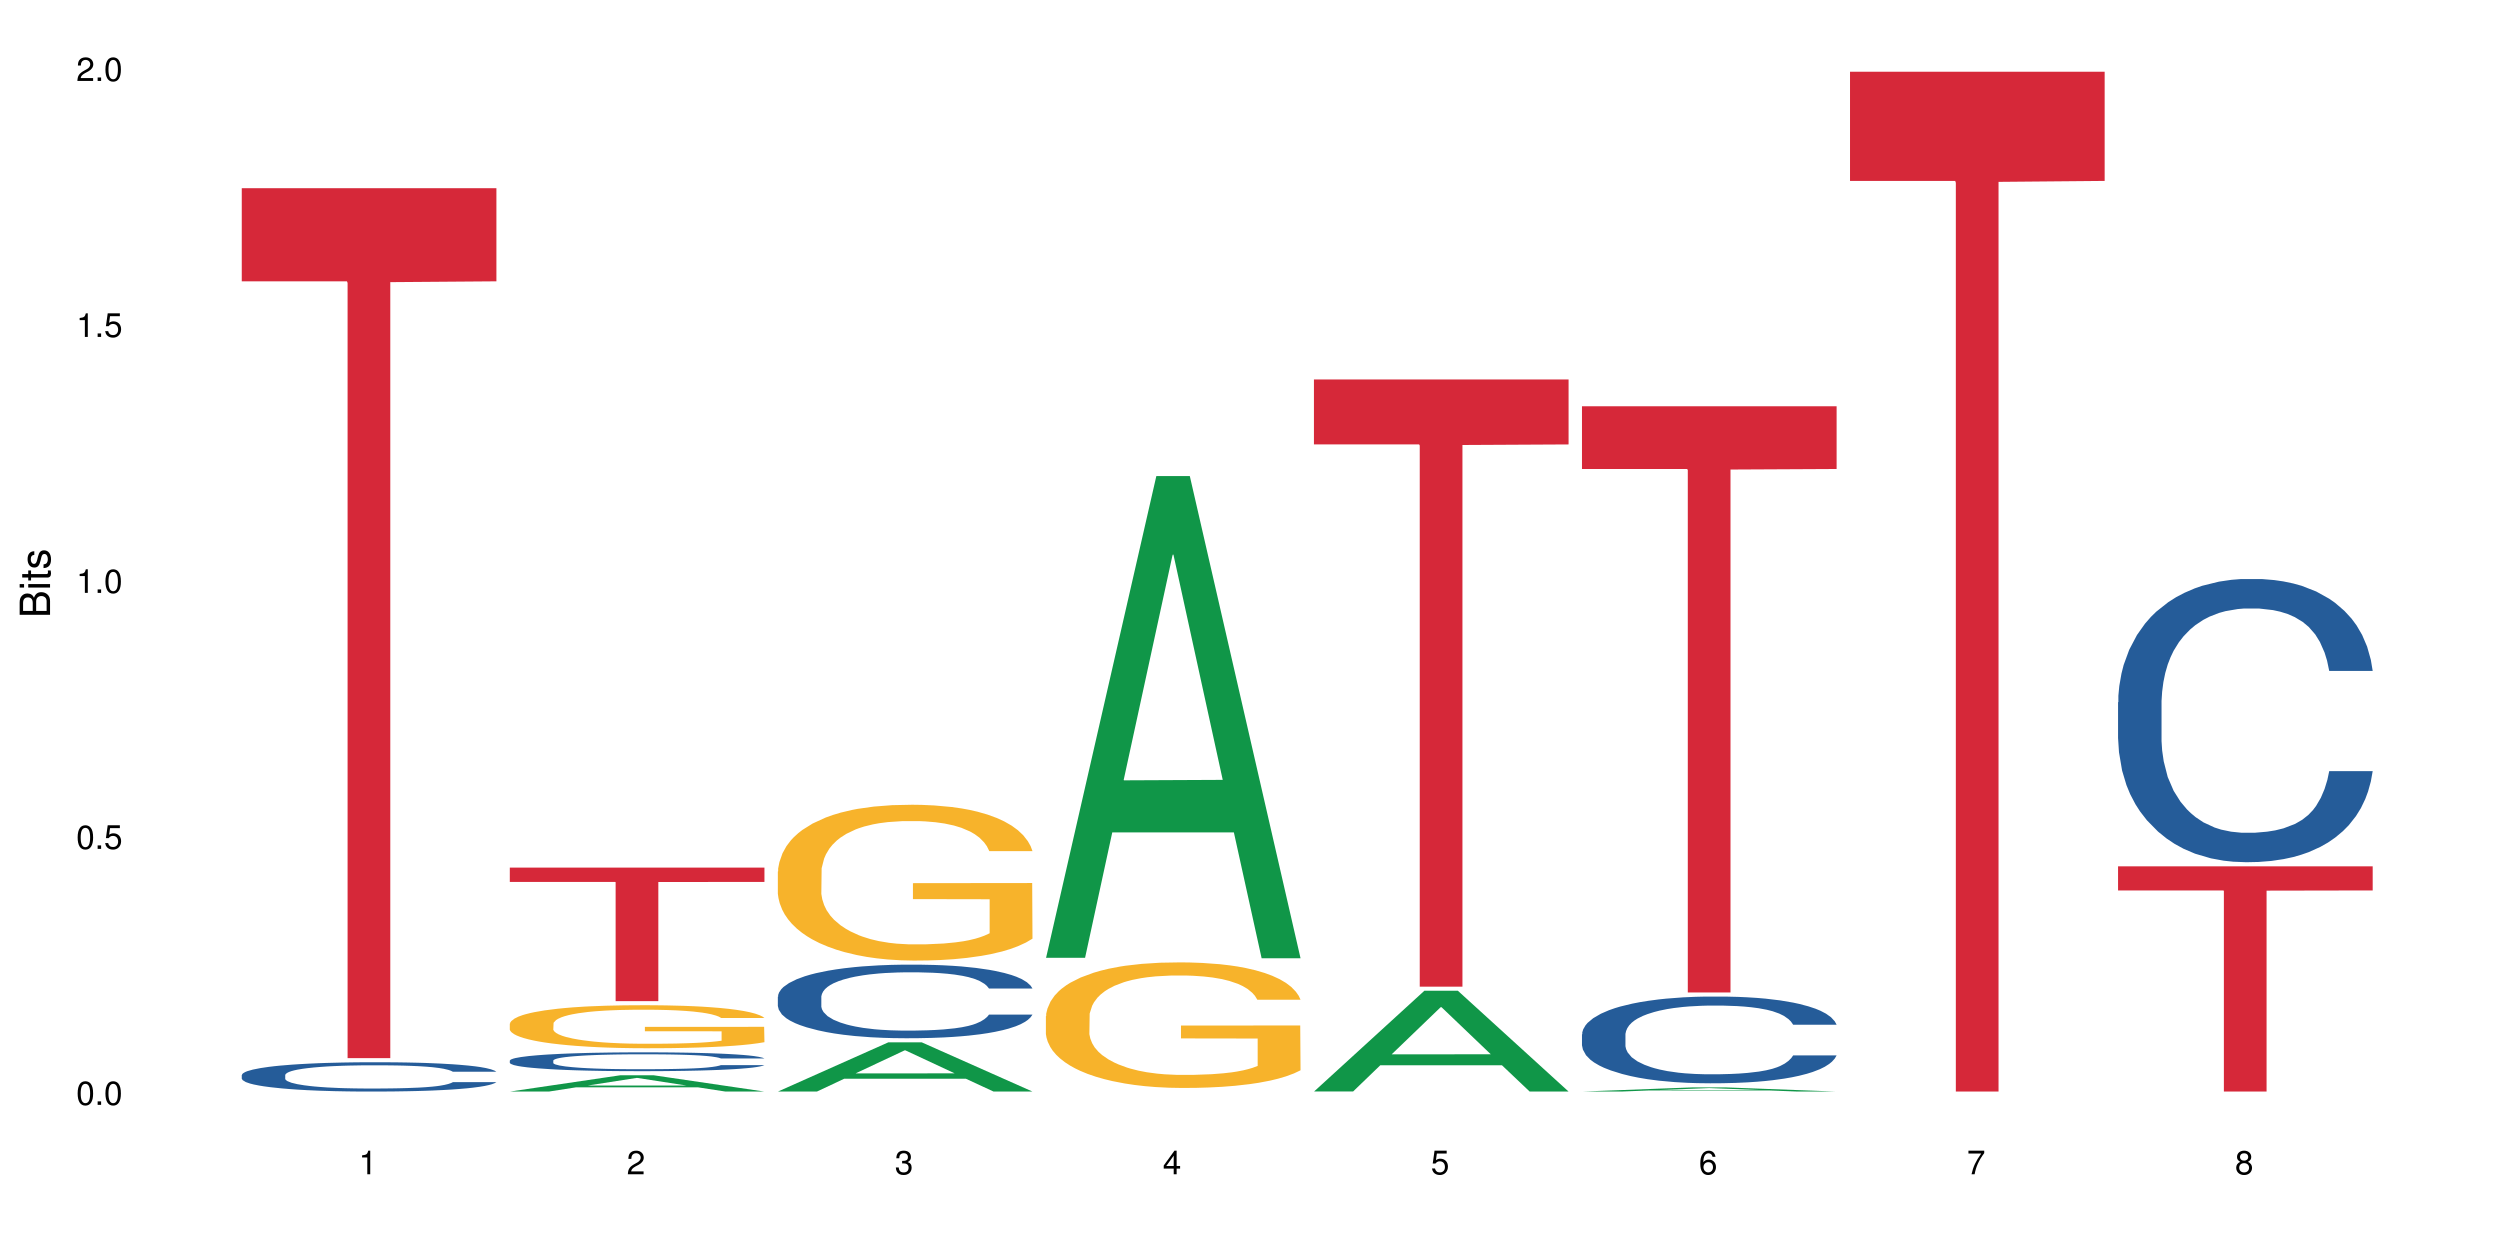 <?xml version="1.0" encoding="UTF-8"?>
<svg xmlns="http://www.w3.org/2000/svg" xmlns:xlink="http://www.w3.org/1999/xlink" width="720pt" height="360pt" viewBox="0 0 720 360" version="1.1">
<defs>
<g>
<symbol overflow="visible" id="glyph0-0">
<path style="stroke:none;" d=""/>
</symbol>
<symbol overflow="visible" id="glyph0-1">
<path style="stroke:none;" d="M 2.641 -6.797 C 2 -6.797 1.422 -6.531 1.078 -6.047 C 0.641 -5.453 0.406 -4.547 0.406 -3.297 C 0.406 -1 1.188 0.219 2.641 0.219 C 4.078 0.219 4.859 -1 4.859 -3.234 C 4.859 -4.562 4.656 -5.438 4.203 -6.047 C 3.844 -6.531 3.281 -6.797 2.641 -6.797 Z M 2.641 -6.047 C 3.547 -6.047 4 -5.125 4 -3.312 C 4 -1.375 3.562 -0.484 2.625 -0.484 C 1.734 -0.484 1.281 -1.422 1.281 -3.281 C 1.281 -5.141 1.734 -6.047 2.641 -6.047 Z M 2.641 -6.047 "/>
</symbol>
<symbol overflow="visible" id="glyph0-2">
<path style="stroke:none;" d="M 1.828 -1 L 0.828 -1 L 0.828 0 L 1.828 0 Z M 1.828 -1 "/>
</symbol>
<symbol overflow="visible" id="glyph0-3">
<path style="stroke:none;" d="M 4.562 -6.797 L 1.062 -6.797 L 0.547 -3.094 L 1.328 -3.094 C 1.719 -3.562 2.047 -3.734 2.578 -3.734 C 3.484 -3.734 4.062 -3.109 4.062 -2.094 C 4.062 -1.125 3.484 -0.531 2.578 -0.531 C 1.828 -0.531 1.375 -0.906 1.188 -1.672 L 0.328 -1.672 C 0.453 -1.109 0.547 -0.844 0.75 -0.594 C 1.125 -0.078 1.828 0.219 2.594 0.219 C 3.969 0.219 4.922 -0.781 4.922 -2.219 C 4.922 -3.562 4.031 -4.484 2.719 -4.484 C 2.25 -4.484 1.859 -4.359 1.469 -4.062 L 1.734 -5.969 L 4.562 -5.969 Z M 4.562 -6.797 "/>
</symbol>
<symbol overflow="visible" id="glyph0-4">
<path style="stroke:none;" d="M 2.484 -4.844 L 2.484 0 L 3.328 0 L 3.328 -6.797 L 2.766 -6.797 C 2.469 -5.75 2.281 -5.609 0.984 -5.453 L 0.984 -4.844 Z M 2.484 -4.844 "/>
</symbol>
<symbol overflow="visible" id="glyph0-5">
<path style="stroke:none;" d="M 4.859 -0.828 L 1.281 -0.828 C 1.359 -1.391 1.672 -1.75 2.5 -2.234 L 3.469 -2.75 C 4.406 -3.266 4.906 -3.969 4.906 -4.812 C 4.906 -5.375 4.672 -5.906 4.266 -6.266 C 3.859 -6.625 3.375 -6.797 2.719 -6.797 C 1.859 -6.797 1.219 -6.5 0.844 -5.922 C 0.609 -5.562 0.5 -5.125 0.484 -4.438 L 1.328 -4.438 C 1.359 -4.906 1.406 -5.188 1.531 -5.406 C 1.75 -5.812 2.188 -6.062 2.703 -6.062 C 3.469 -6.062 4.031 -5.516 4.031 -4.781 C 4.031 -4.25 3.719 -3.797 3.125 -3.438 L 2.234 -2.938 C 0.812 -2.141 0.406 -1.5 0.328 0 L 4.859 0 Z M 4.859 -0.828 "/>
</symbol>
<symbol overflow="visible" id="glyph0-6">
<path style="stroke:none;" d="M 2.125 -3.125 L 2.578 -3.125 C 3.516 -3.125 3.984 -2.703 3.984 -1.891 C 3.984 -1.031 3.469 -0.531 2.578 -0.531 C 1.656 -0.531 1.203 -0.984 1.156 -1.969 L 0.312 -1.969 C 0.344 -1.422 0.438 -1.078 0.609 -0.766 C 0.953 -0.109 1.625 0.219 2.547 0.219 C 3.953 0.219 4.859 -0.609 4.859 -1.906 C 4.859 -2.766 4.516 -3.25 3.703 -3.516 C 4.344 -3.766 4.656 -4.25 4.656 -4.938 C 4.656 -6.109 3.875 -6.797 2.578 -6.797 C 1.203 -6.797 0.484 -6.047 0.453 -4.609 L 1.297 -4.609 C 1.312 -5.016 1.344 -5.25 1.453 -5.453 C 1.641 -5.828 2.062 -6.062 2.594 -6.062 C 3.344 -6.062 3.797 -5.625 3.797 -4.906 C 3.797 -4.422 3.609 -4.141 3.25 -3.984 C 3.016 -3.891 2.719 -3.844 2.125 -3.844 Z M 2.125 -3.125 "/>
</symbol>
<symbol overflow="visible" id="glyph0-7">
<path style="stroke:none;" d="M 3.141 -1.625 L 3.141 0 L 3.984 0 L 3.984 -1.625 L 4.984 -1.625 L 4.984 -2.391 L 3.984 -2.391 L 3.984 -6.797 L 3.359 -6.797 L 0.266 -2.516 L 0.266 -1.625 Z M 3.141 -2.391 L 1 -2.391 L 3.141 -5.359 Z M 3.141 -2.391 "/>
</symbol>
<symbol overflow="visible" id="glyph0-8">
<path style="stroke:none;" d="M 4.781 -5.031 C 4.609 -6.141 3.891 -6.797 2.844 -6.797 C 2.094 -6.797 1.422 -6.438 1.031 -5.828 C 0.609 -5.172 0.406 -4.344 0.406 -3.094 C 0.406 -1.953 0.578 -1.234 0.984 -0.625 C 1.359 -0.078 1.953 0.219 2.703 0.219 C 3.984 0.219 4.922 -0.734 4.922 -2.078 C 4.922 -3.344 4.062 -4.234 2.844 -4.234 C 2.172 -4.234 1.641 -3.969 1.281 -3.469 C 1.281 -5.125 1.828 -6.047 2.797 -6.047 C 3.391 -6.047 3.797 -5.672 3.938 -5.031 Z M 2.734 -3.484 C 3.547 -3.484 4.062 -2.922 4.062 -2 C 4.062 -1.156 3.484 -0.531 2.703 -0.531 C 1.922 -0.531 1.328 -1.188 1.328 -2.047 C 1.328 -2.891 1.906 -3.484 2.734 -3.484 Z M 2.734 -3.484 "/>
</symbol>
<symbol overflow="visible" id="glyph0-9">
<path style="stroke:none;" d="M 4.984 -6.797 L 0.438 -6.797 L 0.438 -5.969 L 4.109 -5.969 C 2.5 -3.656 1.828 -2.234 1.328 0 L 2.219 0 C 2.594 -2.172 3.453 -4.047 4.984 -6.094 Z M 4.984 -6.797 "/>
</symbol>
<symbol overflow="visible" id="glyph0-10">
<path style="stroke:none;" d="M 3.75 -3.578 C 4.453 -4 4.688 -4.344 4.688 -4.984 C 4.688 -6.047 3.844 -6.797 2.641 -6.797 C 1.438 -6.797 0.594 -6.047 0.594 -4.984 C 0.594 -4.359 0.828 -4.016 1.516 -3.578 C 0.734 -3.203 0.359 -2.641 0.359 -1.891 C 0.359 -0.641 1.297 0.219 2.641 0.219 C 3.984 0.219 4.922 -0.641 4.922 -1.875 C 4.922 -2.641 4.531 -3.203 3.75 -3.578 Z M 2.641 -6.047 C 3.359 -6.047 3.812 -5.625 3.812 -4.969 C 3.812 -4.344 3.344 -3.922 2.641 -3.922 C 1.922 -3.922 1.453 -4.344 1.453 -4.984 C 1.453 -5.625 1.922 -6.047 2.641 -6.047 Z M 2.641 -3.203 C 3.484 -3.203 4.062 -2.672 4.062 -1.875 C 4.062 -1.062 3.484 -0.531 2.625 -0.531 C 1.797 -0.531 1.219 -1.078 1.219 -1.875 C 1.219 -2.672 1.797 -3.203 2.641 -3.203 Z M 2.641 -3.203 "/>
</symbol>
<symbol overflow="visible" id="glyph1-0">
<path style="stroke:none;" d=""/>
</symbol>
<symbol overflow="visible" id="glyph1-1">
<path style="stroke:none;" d="M 0 -0.953 L 0 -4.891 C 0 -5.719 -0.234 -6.344 -0.734 -6.797 C -1.188 -7.234 -1.812 -7.469 -2.5 -7.469 C -3.547 -7.469 -4.188 -7 -4.625 -5.875 C -4.984 -6.672 -5.641 -7.094 -6.531 -7.094 C -7.156 -7.094 -7.734 -6.859 -8.141 -6.391 C -8.562 -5.938 -8.75 -5.344 -8.75 -4.5 L -8.75 -0.953 Z M -4.984 -2.062 L -7.766 -2.062 L -7.766 -4.219 C -7.766 -4.844 -7.688 -5.203 -7.453 -5.5 C -7.219 -5.812 -6.859 -5.969 -6.375 -5.969 C -5.906 -5.969 -5.531 -5.812 -5.297 -5.5 C -5.062 -5.203 -4.984 -4.844 -4.984 -4.219 Z M -0.984 -2.062 L -4 -2.062 L -4 -4.781 C -4 -5.328 -3.859 -5.688 -3.578 -5.953 C -3.297 -6.219 -2.922 -6.359 -2.484 -6.359 C -2.062 -6.359 -1.688 -6.219 -1.406 -5.953 C -1.109 -5.688 -0.984 -5.328 -0.984 -4.781 Z M -0.984 -2.062 "/>
</symbol>
<symbol overflow="visible" id="glyph1-2">
<path style="stroke:none;" d="M -6.281 -1.797 L -6.281 -0.797 L 0 -0.797 L 0 -1.797 Z M -8.75 -1.797 L -8.75 -0.797 L -7.484 -0.797 L -7.484 -1.797 Z M -8.75 -1.797 "/>
</symbol>
<symbol overflow="visible" id="glyph1-3">
<path style="stroke:none;" d="M -6.281 -3.047 L -6.281 -2.016 L -8.016 -2.016 L -8.016 -1.016 L -6.281 -1.016 L -6.281 -0.172 L -5.469 -0.172 L -5.469 -1.016 L -0.719 -1.016 C -0.078 -1.016 0.281 -1.453 0.281 -2.234 C 0.281 -2.469 0.25 -2.719 0.188 -3.047 L -0.641 -3.047 C -0.609 -2.922 -0.594 -2.766 -0.594 -2.562 C -0.594 -2.141 -0.719 -2.016 -1.156 -2.016 L -5.469 -2.016 L -5.469 -3.047 Z M -6.281 -3.047 "/>
</symbol>
<symbol overflow="visible" id="glyph1-4">
<path style="stroke:none;" d="M -4.531 -5.25 C -5.766 -5.25 -6.469 -4.422 -6.469 -2.969 C -6.469 -1.516 -5.719 -0.562 -4.547 -0.562 C -3.562 -0.562 -3.094 -1.062 -2.734 -2.562 L -2.516 -3.484 C -2.344 -4.188 -2.094 -4.469 -1.625 -4.469 C -1.047 -4.469 -0.641 -3.875 -0.641 -3 C -0.641 -2.453 -0.797 -2 -1.062 -1.75 C -1.25 -1.594 -1.422 -1.531 -1.875 -1.469 L -1.875 -0.406 C -0.422 -0.453 0.281 -1.266 0.281 -2.922 C 0.281 -4.5 -0.5 -5.516 -1.719 -5.516 C -2.656 -5.516 -3.172 -4.984 -3.469 -3.734 L -3.703 -2.766 C -3.891 -1.953 -4.156 -1.609 -4.594 -1.609 C -5.172 -1.609 -5.547 -2.125 -5.547 -2.938 C -5.547 -3.75 -5.203 -4.172 -4.531 -4.203 Z M -4.531 -5.25 "/>
</symbol>
</g>
</defs>
<g id="surface19337">
<rect x="0" y="0" width="720" height="360" style="fill:rgb(100%,100%,100%);fill-opacity:1;stroke:none;"/>
<path style=" stroke:none;fill-rule:nonzero;fill:rgb(14.51%,36.078%,60%);fill-opacity:1;" d="M 69.629 309.602 L 69.719 309.594 L 69.719 309.41 L 69.988 309.117 L 70.613 308.746 L 71.238 308.492 L 72.848 308.035 L 75.086 307.598 L 77.41 307.258 L 79.109 307.055 L 80.629 306.902 L 84.117 306.617 L 86.355 306.469 L 88.77 306.34 L 91.719 306.207 L 93.867 306.129 L 98.695 306.008 L 102.273 305.953 L 105.047 305.93 L 111.039 305.93 L 114.613 305.961 L 117.207 306 L 120.07 306.062 L 122.484 306.129 L 126.688 306.301 L 130.445 306.516 L 132.145 306.641 L 134.828 306.879 L 136.883 307.109 L 138.316 307.312 L 139.926 307.598 L 141.355 307.945 L 142.43 308.336 L 142.965 308.668 L 130.445 308.668 L 129.82 308.359 L 129.102 308.121 L 127.762 307.805 L 126.422 307.582 L 124.543 307.355 L 122.844 307.211 L 120.516 307.062 L 118.461 306.973 L 116.312 306.902 L 114.258 306.855 L 110.32 306.809 L 105.762 306.809 L 104.062 306.824 L 100.574 306.887 L 98.695 306.941 L 96.012 307.047 L 94.133 307.148 L 91.898 307.305 L 90.379 307.434 L 88.5 307.637 L 87.16 307.812 L 85.637 308.066 L 84.742 308.262 L 83.938 308.477 L 83.223 308.73 L 82.688 309 L 82.328 309.285 L 82.148 309.562 L 82.148 310.762 L 82.328 311.039 L 82.777 311.363 L 83.938 311.832 L 85.637 312.242 L 87.605 312.566 L 89.484 312.797 L 90.559 312.906 L 91.988 313.027 L 94.223 313.184 L 97.445 313.336 L 99.32 313.398 L 102.184 313.461 L 105.137 313.492 L 109.07 313.492 L 112.559 313.461 L 114.883 313.422 L 117.297 313.359 L 120.605 313.23 L 122.664 313.105 L 124.453 312.957 L 125.793 312.812 L 126.688 312.688 L 128.031 312.449 L 129.102 312.188 L 129.906 311.918 L 130.445 311.656 L 142.965 311.656 L 142.43 311.965 L 141.625 312.266 L 140.82 312.488 L 139.566 312.758 L 138.137 312.996 L 136.078 313.266 L 134.379 313.445 L 132.145 313.637 L 130.086 313.785 L 127.852 313.914 L 124.543 314.07 L 122.395 314.148 L 120.07 314.215 L 117.297 314.277 L 113.809 314.332 L 110.055 314.363 L 106.566 314.371 L 102.809 314.355 L 100.035 314.324 L 96.371 314.254 L 91.809 314.117 L 88.5 313.969 L 85.906 313.824 L 83.672 313.668 L 81.168 313.461 L 77.945 313.121 L 75.98 312.859 L 74.637 312.641 L 73.117 312.34 L 72.043 312.07 L 70.793 311.641 L 69.898 311.09 L 69.629 310.668 Z M 69.629 309.602 "/>
<path style=" stroke:none;fill-rule:nonzero;fill:rgb(83.922%,15.686%,22.353%);fill-opacity:1;" d="M 69.629 54.203 L 142.965 54.203 L 142.965 81.02 L 112.402 81.258 L 112.402 304.75 L 100.105 304.75 L 100.105 81.492 L 99.926 81.02 L 69.629 81.02 Z M 69.629 54.203 "/>
<path style=" stroke:none;fill-rule:nonzero;fill:rgb(6.275%,58.824%,28.235%);fill-opacity:1;" d="M 146.824 314.367 L 146.902 314.363 L 178.637 309.68 L 188.273 309.68 L 220.16 314.371 L 208.957 314.371 L 200.965 313.145 L 165.941 313.145 L 158.109 314.367 L 146.824 314.367 L 169.312 312.641 L 197.754 312.637 L 183.57 310.445 L 183.414 310.441 L 183.258 310.453 L 169.234 312.637 L 169.312 312.641 Z M 146.824 314.367 "/>
<path style=" stroke:none;fill-rule:nonzero;fill:rgb(14.51%,36.078%,60%);fill-opacity:1;" d="M 146.824 305.438 L 146.914 305.43 L 146.914 305.312 L 147.184 305.125 L 147.809 304.887 L 148.434 304.723 L 150.043 304.43 L 152.281 304.145 L 154.605 303.93 L 156.305 303.801 L 157.824 303.699 L 161.312 303.516 L 163.551 303.422 L 165.965 303.34 L 168.914 303.254 L 171.062 303.203 L 175.891 303.125 L 179.469 303.09 L 182.242 303.074 L 188.234 303.074 L 191.812 303.094 L 194.406 303.121 L 197.266 303.16 L 199.68 303.203 L 203.883 303.312 L 207.641 303.453 L 209.34 303.531 L 212.023 303.684 L 214.078 303.832 L 215.512 303.961 L 217.121 304.145 L 218.551 304.371 L 219.625 304.621 L 220.16 304.836 L 207.641 304.836 L 207.016 304.637 L 206.301 304.484 L 204.957 304.281 L 203.617 304.137 L 201.738 303.992 L 200.039 303.898 L 197.715 303.805 L 195.656 303.746 L 193.512 303.699 L 191.453 303.672 L 187.52 303.641 L 182.957 303.641 L 181.258 303.652 L 177.77 303.691 L 175.891 303.727 L 173.207 303.793 L 171.332 303.859 L 169.094 303.957 L 167.574 304.043 L 165.695 304.172 L 164.355 304.285 L 162.836 304.449 L 161.941 304.574 L 161.137 304.711 L 160.418 304.875 L 159.883 305.051 L 159.523 305.23 L 159.348 305.41 L 159.348 306.18 L 159.523 306.359 L 159.973 306.566 L 161.137 306.867 L 162.836 307.133 L 164.801 307.34 L 166.68 307.488 L 167.754 307.559 L 169.184 307.637 L 171.418 307.738 L 174.641 307.836 L 176.516 307.875 L 179.379 307.914 L 182.332 307.934 L 186.266 307.934 L 189.754 307.914 L 192.078 307.891 L 194.492 307.852 L 197.805 307.766 L 199.859 307.688 L 201.648 307.594 L 202.988 307.5 L 203.883 307.418 L 205.227 307.266 L 206.301 307.098 L 207.105 306.922 L 207.641 306.754 L 220.16 306.754 L 219.625 306.953 L 218.82 307.145 L 218.016 307.289 L 216.762 307.465 L 215.332 307.617 L 213.273 307.789 L 211.574 307.906 L 209.34 308.027 L 207.281 308.125 L 205.047 308.207 L 201.738 308.309 L 199.59 308.355 L 197.266 308.402 L 194.492 308.441 L 191.004 308.477 L 187.25 308.496 L 183.762 308.5 L 180.004 308.488 L 177.234 308.469 L 173.566 308.426 L 169.004 308.336 L 165.695 308.242 L 163.102 308.148 L 160.867 308.051 L 158.363 307.914 L 155.145 307.695 L 153.176 307.527 L 151.832 307.391 L 150.312 307.195 L 149.238 307.023 L 147.988 306.746 L 147.094 306.395 L 146.824 306.121 Z M 146.824 305.438 "/>
<path style=" stroke:none;fill-rule:nonzero;fill:rgb(96.863%,70.196%,16.863%);fill-opacity:1;" d="M 146.824 294.809 L 146.914 294.797 L 146.914 294.57 L 147.273 294.062 L 148.168 293.359 L 149.328 292.781 L 150.582 292.328 L 151.387 292.094 L 152.727 291.754 L 153.891 291.504 L 156.844 290.992 L 160.598 290.52 L 162.656 290.316 L 164.98 290.121 L 168.289 289.906 L 169.809 289.828 L 174.461 289.648 L 179.738 289.535 L 185.551 289.5 L 188.234 289.512 L 191.898 289.555 L 196.91 289.68 L 199.77 289.793 L 202.008 289.906 L 204.332 290.055 L 207.195 290.281 L 209.875 290.551 L 212.023 290.824 L 214.168 291.164 L 215.957 291.527 L 217.477 291.922 L 218.82 292.398 L 219.625 292.793 L 220.16 293.191 L 207.73 293.191 L 207.016 292.793 L 206.211 292.488 L 204.867 292.113 L 203.527 291.844 L 202.184 291.629 L 199.68 291.332 L 197.535 291.152 L 194.852 290.992 L 192.258 290.891 L 189.305 290.824 L 187.52 290.801 L 182.777 290.801 L 178.484 290.879 L 175.98 290.973 L 174.191 291.062 L 171.688 291.23 L 170.168 291.367 L 169.273 291.457 L 166.59 291.809 L 164.801 292.125 L 163.816 292.34 L 162.566 292.68 L 161.672 292.988 L 160.688 293.438 L 160.152 293.777 L 159.434 294.547 L 159.348 296.586 L 159.613 297.016 L 160.152 297.48 L 160.867 297.887 L 161.941 298.32 L 163.012 298.648 L 164.891 299.09 L 166.5 299.383 L 167.754 299.574 L 170.168 299.879 L 171.152 299.984 L 173.477 300.188 L 175.891 300.344 L 178.844 300.48 L 181.078 300.547 L 184.656 300.605 L 189.219 300.605 L 194.582 300.539 L 197.98 300.445 L 200.309 300.355 L 201.828 300.277 L 203.707 300.152 L 205.047 300.039 L 206.301 299.914 L 207.82 299.723 L 207.82 297.016 L 185.73 297.004 L 185.73 295.738 L 220.07 295.727 L 220.16 300.152 L 218.285 300.457 L 215.957 300.754 L 213.723 300.98 L 211.398 301.172 L 208.086 301.387 L 205.406 301.523 L 201.289 301.68 L 197.535 301.781 L 193.598 301.852 L 190.113 301.883 L 185.996 301.895 L 182.332 301.875 L 178.395 301.805 L 175.266 301.715 L 172.402 301.602 L 169.543 301.453 L 165.965 301.215 L 163.641 301.023 L 161.223 300.785 L 158.809 300.504 L 156.664 300.199 L 155.23 299.961 L 153.801 299.688 L 152.281 299.348 L 150.852 298.965 L 149.777 298.613 L 148.793 298.215 L 148.078 297.844 L 147.363 297.332 L 147.004 296.926 L 146.824 296.574 Z M 146.824 294.809 "/>
<path style=" stroke:none;fill-rule:nonzero;fill:rgb(83.922%,15.686%,22.353%);fill-opacity:1;" d="M 146.824 249.875 L 220.16 249.875 L 220.16 253.988 L 189.598 254.023 L 189.598 288.32 L 177.301 288.32 L 177.301 254.062 L 177.121 253.988 L 146.824 253.988 Z M 146.824 249.875 "/>
<path style=" stroke:none;fill-rule:nonzero;fill:rgb(6.275%,58.824%,28.235%);fill-opacity:1;" d="M 224.02 314.355 L 224.098 314.344 L 255.832 300.195 L 265.469 300.195 L 297.355 314.371 L 286.152 314.371 L 278.16 310.672 L 243.141 310.672 L 235.305 314.355 L 224.02 314.355 L 246.508 309.141 L 274.949 309.125 L 260.77 302.512 L 260.609 302.496 L 260.453 302.539 L 246.43 309.125 L 246.508 309.141 Z M 224.02 314.355 "/>
<path style=" stroke:none;fill-rule:nonzero;fill:rgb(14.51%,36.078%,60%);fill-opacity:1;" d="M 224.02 287.047 L 224.109 287.027 L 224.109 286.562 L 224.379 285.828 L 225.004 284.898 L 225.633 284.258 L 227.242 283.117 L 229.477 282.012 L 231.801 281.16 L 233.5 280.656 L 235.023 280.27 L 238.508 279.555 L 240.746 279.188 L 243.16 278.855 L 246.113 278.527 L 248.258 278.332 L 253.086 278.023 L 256.664 277.887 L 259.438 277.832 L 265.43 277.832 L 269.008 277.906 L 271.602 278.004 L 274.461 278.16 L 276.875 278.332 L 281.082 278.762 L 284.836 279.301 L 286.535 279.613 L 289.219 280.211 L 291.277 280.793 L 292.707 281.297 L 294.316 282.012 L 295.746 282.883 L 296.82 283.871 L 297.355 284.703 L 284.836 284.703 L 284.211 283.93 L 283.496 283.328 L 282.152 282.535 L 280.812 281.973 L 278.934 281.414 L 277.234 281.047 L 274.91 280.676 L 272.852 280.445 L 270.707 280.27 L 268.648 280.152 L 264.715 280.039 L 260.152 280.039 L 258.453 280.078 L 254.965 280.23 L 253.086 280.367 L 250.406 280.637 L 248.527 280.891 L 246.289 281.277 L 244.77 281.605 L 242.891 282.109 L 241.551 282.555 L 240.031 283.195 L 239.137 283.68 L 238.332 284.223 L 237.613 284.859 L 237.078 285.539 L 236.723 286.254 L 236.543 286.953 L 236.543 289.953 L 236.723 290.648 L 237.168 291.465 L 238.332 292.645 L 240.031 293.672 L 241.996 294.484 L 243.875 295.066 L 244.949 295.336 L 246.379 295.645 L 248.617 296.035 L 251.836 296.422 L 253.715 296.574 L 256.574 296.73 L 259.527 296.809 L 263.461 296.809 L 266.949 296.73 L 269.273 296.633 L 271.691 296.48 L 275 296.148 L 277.055 295.84 L 278.844 295.473 L 280.188 295.105 L 281.082 294.793 L 282.422 294.195 L 283.496 293.535 L 284.301 292.859 L 284.836 292.199 L 297.355 292.199 L 296.82 292.973 L 296.016 293.73 L 295.211 294.289 L 293.957 294.969 L 292.527 295.57 L 290.473 296.246 L 288.773 296.691 L 286.535 297.176 L 284.48 297.543 L 282.242 297.875 L 278.934 298.262 L 276.789 298.453 L 274.461 298.629 L 271.691 298.785 L 268.203 298.918 L 264.445 298.996 L 260.957 299.016 L 257.203 298.977 L 254.43 298.898 L 250.762 298.727 L 246.199 298.375 L 242.891 298.008 L 240.297 297.641 L 238.062 297.254 L 235.559 296.73 L 232.34 295.879 L 230.371 295.219 L 229.031 294.68 L 227.508 293.922 L 226.438 293.246 L 225.184 292.16 L 224.289 290.785 L 224.02 289.719 Z M 224.02 287.047 "/>
<path style=" stroke:none;fill-rule:nonzero;fill:rgb(96.863%,70.196%,16.863%);fill-opacity:1;" d="M 224.02 250.992 L 224.109 250.949 L 224.109 250.129 L 224.469 248.285 L 225.363 245.742 L 226.523 243.652 L 227.777 242.012 L 228.582 241.152 L 229.926 239.922 L 231.086 239.02 L 234.039 237.176 L 237.793 235.453 L 239.852 234.715 L 242.176 234.02 L 245.484 233.242 L 247.004 232.953 L 251.656 232.297 L 256.934 231.887 L 262.746 231.766 L 265.43 231.805 L 269.098 231.969 L 274.105 232.422 L 276.965 232.832 L 279.203 233.242 L 281.527 233.773 L 284.391 234.594 L 287.074 235.578 L 289.219 236.562 L 291.367 237.793 L 293.152 239.102 L 294.676 240.539 L 296.016 242.258 L 296.82 243.695 L 297.355 245.129 L 284.926 245.129 L 284.211 243.695 L 283.406 242.586 L 282.062 241.234 L 280.723 240.25 L 279.383 239.473 L 276.875 238.406 L 274.73 237.75 L 272.047 237.176 L 269.453 236.809 L 266.504 236.562 L 264.715 236.48 L 259.973 236.48 L 255.68 236.766 L 253.176 237.094 L 251.387 237.422 L 248.883 238.035 L 247.363 238.527 L 246.469 238.855 L 243.785 240.129 L 241.996 241.273 L 241.016 242.055 L 239.762 243.285 L 238.867 244.391 L 237.883 246.031 L 237.348 247.262 L 236.633 250.047 L 236.543 257.426 L 236.809 258.984 L 237.348 260.664 L 238.062 262.141 L 239.137 263.699 L 240.207 264.887 L 242.086 266.484 L 243.695 267.551 L 244.949 268.246 L 247.363 269.355 L 248.348 269.723 L 250.672 270.461 L 253.086 271.035 L 256.039 271.527 L 258.273 271.773 L 261.852 271.977 L 266.414 271.977 L 271.777 271.73 L 275.176 271.402 L 277.504 271.074 L 279.023 270.789 L 280.902 270.34 L 282.242 269.93 L 283.496 269.477 L 285.016 268.781 L 285.016 258.984 L 262.926 258.941 L 262.926 254.352 L 297.27 254.312 L 297.355 270.34 L 295.48 271.445 L 293.152 272.512 L 290.918 273.332 L 288.594 274.027 L 285.285 274.805 L 282.602 275.297 L 278.488 275.871 L 274.73 276.242 L 270.797 276.488 L 267.309 276.609 L 263.195 276.652 L 259.527 276.57 L 255.59 276.324 L 252.461 275.996 L 249.598 275.586 L 246.738 275.051 L 243.16 274.191 L 240.836 273.496 L 238.422 272.633 L 236.004 271.609 L 233.859 270.504 L 232.43 269.641 L 230.996 268.656 L 229.477 267.43 L 228.047 266.035 L 226.973 264.762 L 225.988 263.328 L 225.273 261.977 L 224.559 260.133 L 224.199 258.656 L 224.02 257.387 Z M 224.02 250.992 "/>
<path style=" stroke:none;fill-rule:nonzero;fill:rgb(6.275%,58.824%,28.235%);fill-opacity:1;" d="M 301.219 275.852 L 301.297 275.723 L 333.027 137.102 L 342.664 137.102 L 374.555 275.984 L 363.348 275.984 L 355.355 239.73 L 320.336 239.73 L 312.5 275.852 L 301.219 275.852 L 323.703 224.734 L 352.145 224.602 L 337.965 159.793 L 337.809 159.66 L 337.648 160.051 L 323.625 224.602 L 323.703 224.734 Z M 301.219 275.852 "/>
<path style=" stroke:none;fill-rule:nonzero;fill:rgb(96.863%,70.196%,16.863%);fill-opacity:1;" d="M 301.219 292.656 L 301.305 292.621 L 301.305 291.961 L 301.664 290.477 L 302.559 288.426 L 303.723 286.742 L 304.973 285.422 L 305.777 284.727 L 307.121 283.734 L 308.281 283.008 L 311.234 281.523 L 314.988 280.137 L 317.047 279.543 L 319.371 278.98 L 322.68 278.352 L 324.203 278.121 L 328.852 277.594 L 334.129 277.262 L 339.941 277.164 L 342.625 277.195 L 346.293 277.328 L 351.301 277.691 L 354.164 278.023 L 356.398 278.352 L 358.723 278.781 L 361.586 279.441 L 364.27 280.234 L 366.414 281.027 L 368.562 282.02 L 370.352 283.074 L 371.871 284.23 L 373.211 285.617 L 374.016 286.773 L 374.555 287.93 L 362.121 287.93 L 361.406 286.773 L 360.602 285.883 L 359.262 284.793 L 357.918 284 L 356.578 283.371 L 354.074 282.516 L 351.926 281.984 L 349.242 281.523 L 346.648 281.227 L 343.699 281.027 L 341.91 280.961 L 337.168 280.961 L 332.875 281.191 L 330.371 281.457 L 328.586 281.723 L 326.078 282.215 L 324.559 282.613 L 323.664 282.879 L 320.98 283.902 L 319.195 284.828 L 318.211 285.453 L 316.957 286.445 L 316.062 287.336 L 315.078 288.656 L 314.543 289.648 L 313.828 291.895 L 313.738 297.84 L 314.008 299.098 L 314.543 300.449 L 315.258 301.641 L 316.332 302.895 L 317.406 303.852 L 319.281 305.141 L 320.895 306 L 322.145 306.562 L 324.559 307.453 L 325.543 307.75 L 327.867 308.344 L 330.285 308.809 L 333.234 309.203 L 335.469 309.402 L 339.047 309.566 L 343.609 309.566 L 348.977 309.371 L 352.375 309.105 L 354.699 308.84 L 356.219 308.609 L 358.098 308.246 L 359.438 307.914 L 360.691 307.551 L 362.211 306.992 L 362.211 299.098 L 340.121 299.062 L 340.121 295.363 L 374.465 295.332 L 374.555 308.246 L 372.676 309.137 L 370.352 309.996 L 368.113 310.656 L 365.789 311.219 L 362.48 311.848 L 359.797 312.242 L 355.684 312.707 L 351.926 313.004 L 347.992 313.199 L 344.504 313.301 L 340.391 313.332 L 336.723 313.266 L 332.789 313.07 L 329.656 312.805 L 326.797 312.473 L 323.934 312.043 L 320.355 311.352 L 318.031 310.789 L 315.617 310.098 L 313.203 309.27 L 311.055 308.379 L 309.625 307.684 L 308.191 306.891 L 306.672 305.902 L 305.242 304.777 L 304.168 303.754 L 303.184 302.598 L 302.469 301.508 L 301.754 300.02 L 301.395 298.832 L 301.219 297.809 Z M 301.219 292.656 "/>
<path style=" stroke:none;fill-rule:nonzero;fill:rgb(6.275%,58.824%,28.235%);fill-opacity:1;" d="M 378.414 314.344 L 378.492 314.316 L 410.223 285.332 L 419.859 285.332 L 451.75 314.371 L 440.547 314.371 L 432.555 306.789 L 397.531 306.789 L 389.695 314.344 L 378.414 314.344 L 400.898 303.656 L 429.34 303.629 L 415.16 290.078 L 415.004 290.051 L 414.848 290.129 L 400.82 303.629 L 400.898 303.656 Z M 378.414 314.344 "/>
<path style=" stroke:none;fill-rule:nonzero;fill:rgb(83.922%,15.686%,22.353%);fill-opacity:1;" d="M 378.414 109.277 L 451.75 109.277 L 451.75 127.996 L 421.184 128.16 L 421.184 284.152 L 408.887 284.152 L 408.887 128.324 L 408.711 127.996 L 378.414 127.996 Z M 378.414 109.277 "/>
<path style=" stroke:none;fill-rule:nonzero;fill:rgb(6.275%,58.824%,28.235%);fill-opacity:1;" d="M 455.609 314.371 L 455.688 314.367 L 487.418 313.172 L 497.055 313.172 L 528.945 314.371 L 517.742 314.371 L 509.75 314.059 L 474.727 314.059 L 466.891 314.371 L 455.609 314.371 L 478.094 313.93 L 506.535 313.926 L 492.355 313.367 L 492.199 313.367 L 492.043 313.371 L 478.016 313.926 L 478.094 313.93 Z M 455.609 314.371 "/>
<path style=" stroke:none;fill-rule:nonzero;fill:rgb(14.51%,36.078%,60%);fill-opacity:1;" d="M 455.609 297.883 L 455.699 297.859 L 455.699 297.312 L 455.965 296.445 L 456.594 295.348 L 457.219 294.594 L 458.828 293.25 L 461.066 291.945 L 463.391 290.941 L 465.09 290.348 L 466.609 289.891 L 470.098 289.047 L 472.332 288.613 L 474.746 288.227 L 477.699 287.836 L 479.848 287.609 L 484.676 287.242 L 488.254 287.082 L 491.023 287.016 L 497.016 287.016 L 500.594 287.105 L 503.188 287.223 L 506.051 287.402 L 508.465 287.609 L 512.668 288.109 L 516.426 288.75 L 518.125 289.117 L 520.805 289.824 L 522.863 290.508 L 524.293 291.102 L 525.906 291.945 L 527.336 292.973 L 528.41 294.141 L 528.945 295.121 L 516.426 295.121 L 515.797 294.207 L 515.082 293.5 L 513.742 292.562 L 512.398 291.902 L 510.523 291.238 L 508.824 290.805 L 506.496 290.371 L 504.441 290.098 L 502.293 289.891 L 500.238 289.754 L 496.301 289.617 L 491.742 289.617 L 490.043 289.664 L 486.555 289.848 L 484.676 290.008 L 481.992 290.324 L 480.113 290.621 L 477.879 291.078 L 476.359 291.469 L 474.48 292.062 L 473.137 292.586 L 471.617 293.34 L 470.723 293.91 L 469.918 294.551 L 469.203 295.305 L 468.668 296.102 L 468.309 296.945 L 468.129 297.77 L 468.129 301.309 L 468.309 302.129 L 468.758 303.09 L 469.918 304.48 L 471.617 305.691 L 473.586 306.648 L 475.465 307.336 L 476.535 307.656 L 477.969 308.02 L 480.203 308.477 L 483.422 308.934 L 485.301 309.117 L 488.164 309.297 L 491.113 309.391 L 495.051 309.391 L 498.539 309.297 L 500.863 309.184 L 503.277 309 L 506.586 308.613 L 508.645 308.25 L 510.434 307.816 L 511.773 307.379 L 512.668 307.016 L 514.008 306.309 L 515.082 305.531 L 515.887 304.73 L 516.426 303.957 L 528.945 303.957 L 528.41 304.871 L 527.605 305.762 L 526.797 306.422 L 525.547 307.223 L 524.117 307.93 L 522.059 308.727 L 520.359 309.254 L 518.125 309.824 L 516.066 310.258 L 513.832 310.645 L 510.523 311.102 L 508.375 311.332 L 506.051 311.535 L 503.277 311.719 L 499.789 311.879 L 496.035 311.969 L 492.547 311.992 L 488.789 311.945 L 486.016 311.855 L 482.352 311.648 L 477.789 311.238 L 474.48 310.805 L 471.887 310.371 L 469.648 309.914 L 467.145 309.297 L 463.926 308.293 L 461.957 307.52 L 460.617 306.879 L 459.098 305.988 L 458.023 305.188 L 456.773 303.91 L 455.879 302.289 L 455.609 301.035 Z M 455.609 297.883 "/>
<path style=" stroke:none;fill-rule:nonzero;fill:rgb(83.922%,15.686%,22.353%);fill-opacity:1;" d="M 455.609 116.996 L 528.945 116.996 L 528.945 135.07 L 498.383 135.227 L 498.383 285.836 L 486.086 285.836 L 486.086 135.387 L 485.906 135.07 L 455.609 135.07 Z M 455.609 116.996 "/>
<path style=" stroke:none;fill-rule:nonzero;fill:rgb(83.922%,15.686%,22.353%);fill-opacity:1;" d="M 532.805 20.664 L 606.141 20.664 L 606.141 52.102 L 575.578 52.379 L 575.578 314.371 L 563.281 314.371 L 563.281 52.652 L 563.102 52.102 L 532.805 52.102 Z M 532.805 20.664 "/>
<path style=" stroke:none;fill-rule:nonzero;fill:rgb(14.51%,36.078%,60%);fill-opacity:1;" d="M 610 202.25 L 610.09 202.176 L 610.09 200.387 L 610.359 197.555 L 610.984 193.977 L 611.609 191.516 L 613.219 187.117 L 615.457 182.867 L 617.781 179.59 L 619.48 177.648 L 621 176.16 L 624.488 173.402 L 626.727 171.984 L 629.141 170.719 L 632.09 169.449 L 634.238 168.703 L 639.066 167.512 L 642.645 166.988 L 645.418 166.766 L 651.41 166.766 L 654.988 167.062 L 657.578 167.438 L 660.441 168.035 L 662.855 168.703 L 667.059 170.344 L 670.816 172.434 L 672.516 173.625 L 675.199 175.934 L 677.254 178.172 L 678.688 180.109 L 680.297 182.867 L 681.727 186.223 L 682.801 190.023 L 683.336 193.23 L 670.816 193.23 L 670.191 190.25 L 669.477 187.938 L 668.133 184.883 L 666.793 182.719 L 664.914 180.559 L 663.215 179.141 L 660.891 177.727 L 658.832 176.828 L 656.688 176.16 L 654.629 175.711 L 650.695 175.266 L 646.133 175.266 L 644.434 175.414 L 640.945 176.012 L 639.066 176.531 L 636.383 177.574 L 634.508 178.543 L 632.27 180.035 L 630.75 181.305 L 628.871 183.242 L 627.531 184.957 L 626.008 187.414 L 625.117 189.281 L 624.309 191.367 L 623.594 193.828 L 623.059 196.438 L 622.699 199.195 L 622.523 201.879 L 622.523 213.434 L 622.699 216.117 L 623.148 219.246 L 624.309 223.797 L 626.008 227.746 L 627.977 230.879 L 629.855 233.113 L 630.93 234.156 L 632.359 235.352 L 634.594 236.84 L 637.816 238.332 L 639.691 238.93 L 642.555 239.523 L 645.508 239.824 L 649.441 239.824 L 652.93 239.523 L 655.254 239.152 L 657.668 238.555 L 660.977 237.289 L 663.035 236.098 L 664.824 234.68 L 666.164 233.262 L 667.059 232.07 L 668.402 229.758 L 669.477 227.223 L 670.281 224.617 L 670.816 222.082 L 683.336 222.082 L 682.801 225.062 L 681.996 227.969 L 681.191 230.133 L 679.938 232.742 L 678.508 235.051 L 676.449 237.66 L 674.75 239.375 L 672.516 241.238 L 670.457 242.656 L 668.223 243.922 L 664.914 245.414 L 662.766 246.16 L 660.441 246.832 L 657.668 247.426 L 654.18 247.949 L 650.426 248.246 L 646.938 248.32 L 643.18 248.172 L 640.41 247.875 L 636.742 247.203 L 632.18 245.863 L 628.871 244.445 L 626.277 243.027 L 624.043 241.539 L 621.539 239.523 L 618.316 236.246 L 616.352 233.711 L 615.008 231.621 L 613.488 228.715 L 612.414 226.105 L 611.164 221.93 L 610.27 216.641 L 610 212.539 Z M 610 202.25 "/>
<path style=" stroke:none;fill-rule:nonzero;fill:rgb(83.922%,15.686%,22.353%);fill-opacity:1;" d="M 610 249.5 L 683.336 249.5 L 683.336 256.445 L 652.773 256.504 L 652.773 314.371 L 640.477 314.371 L 640.477 256.566 L 640.297 256.445 L 610 256.445 Z M 610 249.5 "/>
<g style="fill:rgb(0%,0%,0%);fill-opacity:1;">
  <use xlink:href="#glyph0-1" x="21.957" y="318.198"/>
  <use xlink:href="#glyph0-2" x="27.291" y="318.198"/>
  <use xlink:href="#glyph0-1" x="29.958" y="318.198"/>
</g>
<g style="fill:rgb(0%,0%,0%);fill-opacity:1;">
  <use xlink:href="#glyph0-1" x="21.957" y="244.476"/>
  <use xlink:href="#glyph0-2" x="27.291" y="244.476"/>
  <use xlink:href="#glyph0-3" x="29.958" y="244.476"/>
</g>
<g style="fill:rgb(0%,0%,0%);fill-opacity:1;">
  <use xlink:href="#glyph0-4" x="21.957" y="170.753"/>
  <use xlink:href="#glyph0-2" x="27.291" y="170.753"/>
  <use xlink:href="#glyph0-1" x="29.958" y="170.753"/>
</g>
<g style="fill:rgb(0%,0%,0%);fill-opacity:1;">
  <use xlink:href="#glyph0-4" x="21.957" y="97.034"/>
  <use xlink:href="#glyph0-2" x="27.291" y="97.034"/>
  <use xlink:href="#glyph0-3" x="29.958" y="97.034"/>
</g>
<g style="fill:rgb(0%,0%,0%);fill-opacity:1;">
  <use xlink:href="#glyph0-5" x="21.957" y="23.312"/>
  <use xlink:href="#glyph0-2" x="27.291" y="23.312"/>
  <use xlink:href="#glyph0-1" x="29.958" y="23.312"/>
</g>
<g style="fill:rgb(0%,0%,0%);fill-opacity:1;">
  <use xlink:href="#glyph0-4" x="103.297" y="338.19"/>
</g>
<g style="fill:rgb(0%,0%,0%);fill-opacity:1;">
  <use xlink:href="#glyph0-5" x="180.492" y="338.19"/>
</g>
<g style="fill:rgb(0%,0%,0%);fill-opacity:1;">
  <use xlink:href="#glyph0-6" x="257.688" y="338.19"/>
</g>
<g style="fill:rgb(0%,0%,0%);fill-opacity:1;">
  <use xlink:href="#glyph0-7" x="334.887" y="338.19"/>
</g>
<g style="fill:rgb(0%,0%,0%);fill-opacity:1;">
  <use xlink:href="#glyph0-3" x="412.082" y="338.19"/>
</g>
<g style="fill:rgb(0%,0%,0%);fill-opacity:1;">
  <use xlink:href="#glyph0-8" x="489.277" y="338.19"/>
</g>
<g style="fill:rgb(0%,0%,0%);fill-opacity:1;">
  <use xlink:href="#glyph0-9" x="566.473" y="338.19"/>
</g>
<g style="fill:rgb(0%,0%,0%);fill-opacity:1;">
  <use xlink:href="#glyph0-10" x="643.668" y="338.19"/>
</g>
<g style="fill:rgb(0%,0%,0%);fill-opacity:1;">
  <use xlink:href="#glyph1-1" x="14.412" y="178.016"/>
  <use xlink:href="#glyph1-2" x="14.412" y="170.012"/>
  <use xlink:href="#glyph1-3" x="14.412" y="167.348"/>
  <use xlink:href="#glyph1-4" x="14.412" y="164.012"/>
</g>
</g>
</svg>
